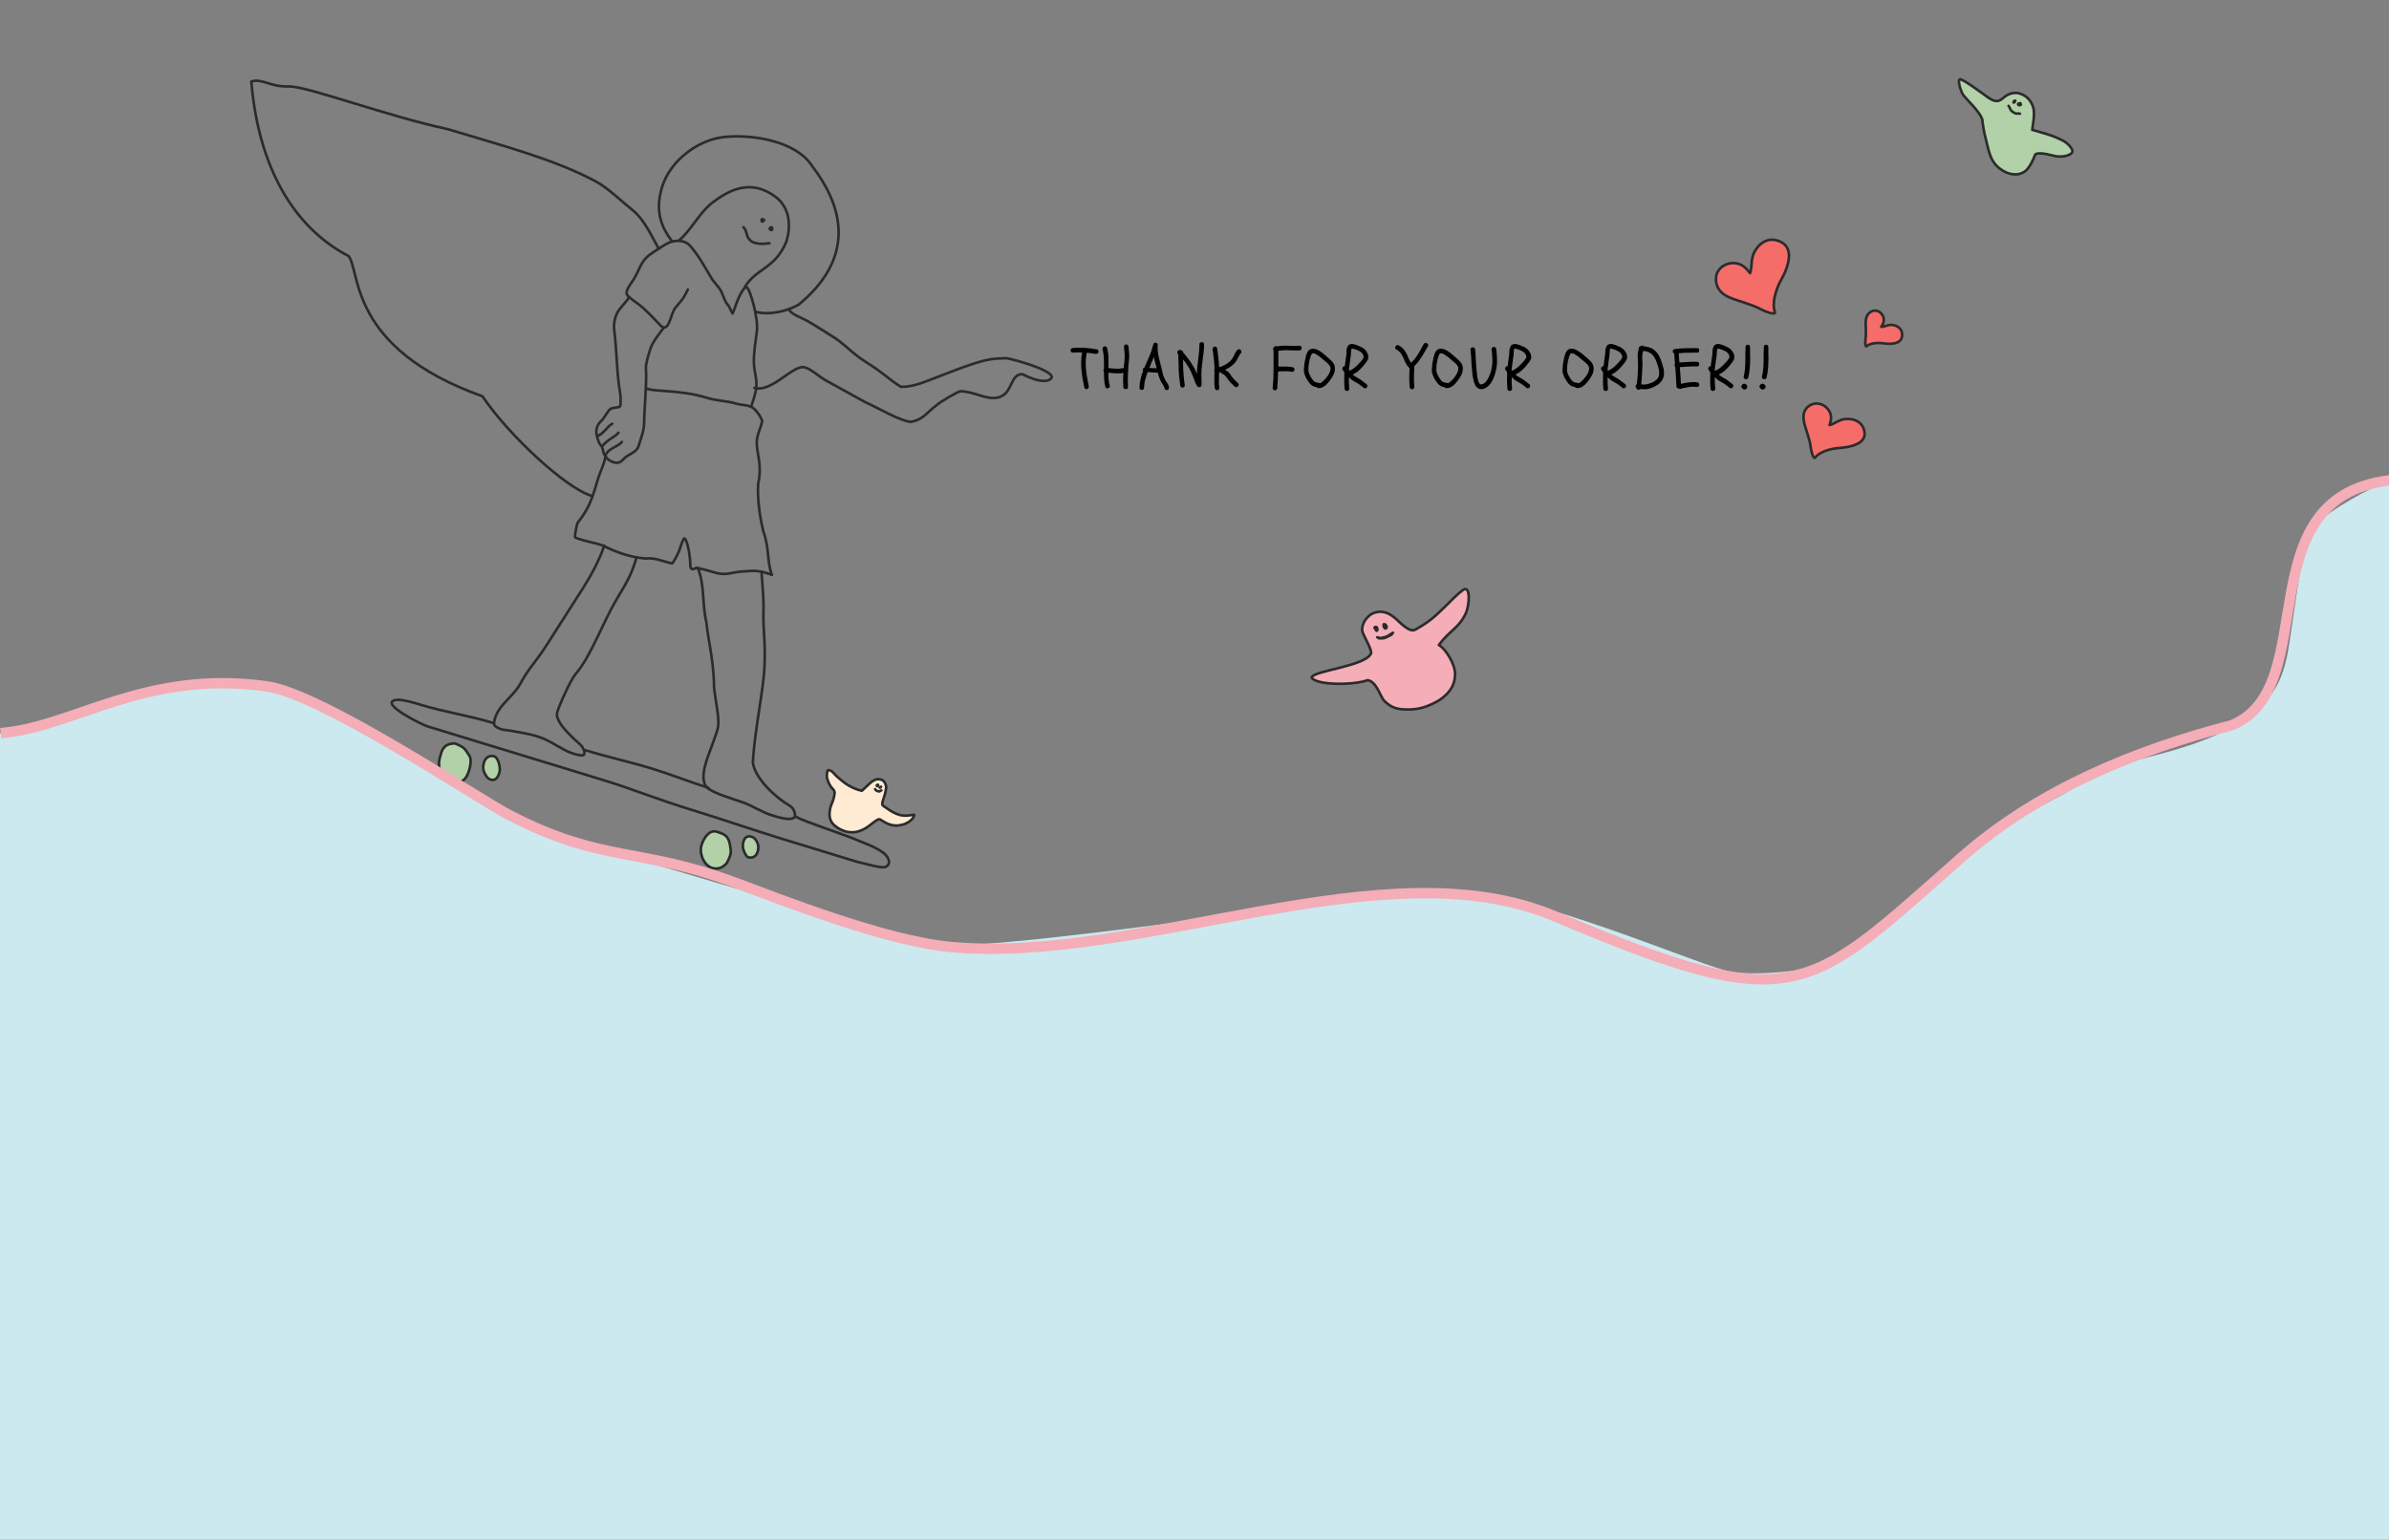 <?xml version="1.0" encoding="utf-8"?>
<!-- Generator: Adobe Illustrator 25.2.0, SVG Export Plug-In . SVG Version: 6.00 Build 0)  -->
<svg version="1.1" id="Capa_1" xmlns="http://www.w3.org/2000/svg" xmlns:xlink="http://www.w3.org/1999/xlink" x="0px" y="0px"
	 viewBox="0 0 1843 1188.1" style="enable-background:new 0 0 1843 1188.1;" xml:space="preserve">
<rect x="0" y="0" width="1843" height="1188.1" fill="#808080" stroke="none"/>
<style type="text/css">
	.st0{fill:none;stroke:#2B2B2B;stroke-width:2;stroke-linecap:round;stroke-linejoin:round;}
	.st1{fill:#B2D1A8;}
	.st2{fill:#CBE9EF;}
	.st3{fill:none;stroke:#F5ADB8;stroke-width:7.999;stroke-linecap:square;}
	.st4{fill:#F5ADB8;stroke:#2B2B2B;stroke-width:2.001;stroke-linecap:round;stroke-linejoin:round;}
	.st5{fill:#F5ADB8;}
	.st6{fill:#B2D1A8;stroke:#2B2B2B;stroke-width:2;stroke-linecap:round;stroke-linejoin:round;}
	.st7{fill:#FFEBD3;stroke:#2B2B2B;stroke-width:2;stroke-linecap:round;stroke-linejoin:round;}
	.st8{fill:#FFEBD3;}
	.st9{fill:#F46D69;}
</style>
<path class="st0" d="M538.3,438.1c5.5,13.7,3.2,27.1,6.5,41.4c2.1,17.7,4.9,26,6,46.6c-0.6,9.2,5,27.1,2.9,36
	c-1.5,6.1-6.8,18.9-8.7,25c-2.4,7.9-3.8,15.8,0.2,20.3s21.8,9.6,28.3,11.9c6.2,2.2,15.3,7.8,21.5,9.7c6,1.8,13.6,4.2,17.4,2.2
	c2.2-2.1,0.1-7.7-3.4-9.6c-10.4-5.9-26.6-20.9-28.2-33.1c1.3-25.2,8.4-56.3,9-75c0.8-20.3-1.3-26.8-0.8-42.8
	c0.4-11.6-2-29.7-1.3-29.5"/>
<path class="st0" d="M491,430.3c-3.9,13.6-7.8,19.5-15.1,31.8c-11.4,19.3-20,44.2-31.6,57.7c-4.3,5-12.6,23.9-14.4,29.7
	c-2.1,6.8,9.5,17.8,17.1,24.4c4.2,3.7,5.1,9.1,2.1,9c-2.6,0-7.7-1.2-13.2-4c-9.2-4.8-12.4-7.9-22.2-10.9c-6.4-2-12-2.6-19-4
	c-4.4-0.9-8.4-0.2-12.9-3.9c-2.2-2.5,1.9-10.4,2.7-11.6c5-7.9,12.7-13,17.2-21.4c5.5-10.4,12.4-17.5,19.3-28.2
	c10.2-16.1,19.3-30.1,28.6-44.8c6-9.4,13.2-22.4,16.5-33.1"/>
<path class="st0" d="M595.5,443.5c-7.1-2.2-10.6-3.6-19.4-2.7c-12.9,0.3-14.6,4.1-25.8,0.7c-1.2-0.4-12.6-3.8-13.7-3.1
	c-2.2,1.5-4,0.9-4-1.8c0-4.5-1.4-17-4.2-21c-1-1.5-3.3,6-4.2,8.7c-0.4,1.4-4.9,10.8-6,10.5c-6.5-1.6-13.4-4.7-20.1-3.8
	c-13.5-1.1-23.7-5.5-34.1-10.4c-1.6-0.8-20.5-4.8-20.5-6.2c0-1.6,1.4-10,2.3-11.2c9.5-11.9,11.5-20.3,15.8-34.6
	c1.1-3.6,6-14,5.4-17.5"/>
<path class="st0" d="M498.7,299.9c4.4,1.3,9.6,1.5,14,1.8c11.5,0.9,21,1.7,33.1,5.4c7.2,2.2,14.9,2.2,21.8,4.3
	c4.9,1.5,11.1,0.7,14.6,4.5c1.4,1.4,4.3,4.7,5.8,8.9c-1.1,6.1-4.3,10.7-4.2,17.2c0.2,8.6,4.3,17.3,1.1,31.2
	c-0.9,13.6,2,28.3,3.8,36.3c5.2,14.4,2.6,22.2,6.7,34"/>
<path class="st0" d="M546.4,607.9c-12.1-3.7-30.3-10.8-42.5-14.5c-19.3-5.9-33.4-8.7-52.4-14.5"/>
<path class="st0" d="M380.5,557.9c-19-5.8-36.6-8.2-55.4-13.9c-4.6-1.4-15.6-4.8-20.1-3.8c-12.5,2.7,20.7,19.1,24.7,20.3
	c10.9,3.3,30.1,9.2,40.9,12.5c13.6,4.2,28.3,8.6,46.8,14.3c11.7,3.6,34.1,10.4,52.6,16.1c15.6,4.8,37.3,13.5,64.7,21.9
	c23.8,7.3,46.1,15.1,69.9,22.4c16.3,5,39,11.9,56.5,17.3c15.9,3.8,21,5.7,23.6,2.9c3.1-3.3-0.9-7.7-2.5-9.3
	c-6.9-5.3-15.7-8-24.1-11.6c-6.6-2.8-37.7-13.1-43.9-16.6"/>
<g>
	<path class="st1" d="M580.4,645.9c-5.1-1.9-7,1.8-7.3,6.3c-0.2,3.1,1.4,6.3,2.8,8.3c1.4,2,6.3,1.9,8-1.8
		C587,652.2,582.9,646.8,580.4,645.9z"/>
	<path class="st0" d="M580.4,645.9c-5.1-1.9-7,1.8-7.3,6.3c-0.2,3.1,1.4,6.3,2.8,8.3c1.4,2,6.3,1.9,8-1.8
		C587,652.2,582.9,646.8,580.4,645.9z"/>
</g>
<g>
	<path class="st1" d="M560.4,666.4c2.1-3.6,3.7-7.1,3.3-10.7c-0.7-5.2-1.1-7-2.6-9.3s-4.3-3.4-8.2-4.6c-5.8-1.8-10,5-11.7,10.3
		c-2.1,6.8,2.3,17.7,10.5,18.1C555.9,670.4,558,668.7,560.4,666.4z"/>
	<path class="st0" d="M560.4,666.4c2.1-3.6,3.7-7.1,3.3-10.7c-0.7-5.2-1.1-7-2.6-9.3s-4.3-3.4-8.2-4.6c-5.8-1.8-10,5-11.7,10.3
		c-2.1,6.8,2.3,17.7,10.5,18.1C555.9,670.4,558,668.7,560.4,666.4z"/>
</g>
<g>
	<path class="st1" d="M376.1,600.2c6.9,5.3,9.6-3.5,9.5-6.7s-1.5-9-4.4-9.9s-6.7,0.5-7.9,5C372,593.4,373.1,596.1,376.1,600.2z"/>
	<path class="st0" d="M376.1,600.2c6.9,5.3,9.6-3.5,9.5-6.7s-1.5-9-4.4-9.9s-6.7,0.5-7.9,5C372,593.4,373.1,596.1,376.1,600.2z"/>
</g>
<g>
	<path class="st1" d="M347.5,603.2c6.8,2.1,11.7-0.1,14.3-8.4c1.2-3.9,2-9.3,0.3-11.6c-2.2-3.2-2.7-5.1-6.3-7.3
		c-4.7-2.2-4.3-2.4-6.8-2.1c-7.7,0.8-8.4,6.7-9.4,9.9C337,592.2,340,599.9,347.5,603.2z"/>
	<path class="st0" d="M347.5,603.2c6.8,2.1,11.7-0.1,14.3-8.4c1.2-3.9,2-9.3,0.3-11.6c-2.2-3.2-2.7-5.1-6.3-7.3
		c-4.7-2.2-4.3-2.4-6.8-2.1c-7.7,0.8-8.4,6.7-9.4,9.9C337,592.2,340,599.9,347.5,603.2z"/>
</g>
<path class="st0" d="M530.6,223.4c-3.4,7.5-4.9,8.4-9.6,14.1c-3.7,4.4-4.9,20.5-11.6,13.5c-5.7-6-11.4-12.3-18.2-17.3
	c-1.7-1.2-6.7-4.6-7.6-6.6c-1.3-2.8,3.3-8.5,4.6-10.5c5.7-8.8,5.5-14.5,13.4-20.3c4.1-3,8.5-5.5,11-7.2c5.9-4,14.9-4.9,19.8,0.6
	c6.4,7.2,11.3,16.2,16.1,24.4c2.3,3.9,5.9,6.9,8,11c1.3,2.7,2.8,8,4.9,10.1c1.9,2,2.2,4.6,3.7,6.7c0.2,0.4,2.7-6.9,3.1-8
	c0.8-2.6,5.3-12.8,7.7-12.3c2.5,0.4,9.2,23.7,8,33.9c-1,8.1-2.6,16.8-2.3,24.9c0.2,6.1,2.4,12,1.9,17.9c-0.4,5.1-2.3,10.1-3.9,15.1"
	/>
<path class="st0" d="M512,252.9c-3.9,5.5-8.5,10.5-10.5,17c-1.4,4.5-3.4,11.1-3.2,13.9c0.5,7.1-0.1,16.7-0.5,23.8
	c-0.3,6.7-0.8,11.4-0.9,19c-0.1,6-2.6,11.9-4.2,17.4c-1.7,5.6-8,6.1-11.7,10.3c-2.9,3.4-5.9,3.8-10.9,0.9c-1.7-0.9-2.9-3-3.9-4.5
	c-1.2-1.8-0.5-5.3-3.8-8.5c-3.1-7.7-3.9-12.7,2.4-18.4c1.1-1,5.2-8.6,6.9-8.6c3.4-1,6.4-0.6,6.8-2c0.5-1.8,0.3-7.6-0.1-9.8
	c-2.8-16.4-2.4-31.7-4.5-48.2c-0.5-3.8-0.6-11.9,5.7-18.5c1.9-2.6,4.9-5.4,5.3-6.9"/>
<path class="st0" d="M472.3,327c-3.8,2-7.4,8.6-11.4,9.3"/>
<path class="st0" d="M477.1,333.9c-2.6,3.4-8.7,5.3-12.1,10.1"/>
<path class="st0" d="M479.8,341c-3.6,4.3-11.1,4.9-12.9,11"/>
<path class="st0" d="M582.8,240.5c9.1,2.8,23.1,0.4,33.3-5.4c39.6-32.6,38.7-69.8,10.8-106.4c-12.8-20.9-50-25.6-70.3-22.7
	c-19.1,2.8-39.7,18.3-45.8,38.2c-4.5,14.7-3.3,27.8,7.5,41.7"/>
<path class="st0" d="M574.7,221.3c8.8-14.4,23.4-13.9,32-35c3.2-10.4,3.5-25.6-8.5-34.5c-19.4-14.4-36.3-4.7-48.4,4.4
	c-10.2,7.7-16.7,21.7-26,29.3"/>
<path class="st0" d="M595.5,177.5C590.9,177.3,597,172.8,595.5,177.5z"/>
<path class="st0" d="M589.3,169.7c-1.9-2-2.3,1-1.4,1.3C588.2,171.1,590.1,169.9,589.3,169.7z"/>
<path class="st2" d="M0,1188V565.8c0,0,61.8-12.4,88.7-22c26.9-9.5,99.8-18.1,113.9-16.8c53.5,4.6,176.6,106.2,222.3,117.4
	c57.8,14.1,252.6,76.8,303.7,84.2c41.2,5.9,310.5-37.4,387-41c60.6-2.9,200.4,60.1,221.4,62.7c21,2.6,76.4-0.9,94.2-16.6
	c17.8-15.6,65.6-64.2,93.4-83.7c27.8-19.6,51-25.7,89.7-50.8c22.4-14.6,72.7-16,114.9-42.4c30.4-19,34.3-42.3,37.4-63.8
	c3.2-21.6,8.4-58.5,11.4-71.5c3-13,10.8-21.5,35.1-35.7c24.3-14.2,33.1-15,33.1-15l-3.2,817.3H0V1188z"/>
<path class="st0" d="M593.6,187.7c-3.2,0.3-6.8,1-11.7-0.4c-2.9-0.9-5.3-3.7-5.7-6.4c-1-3.1-1.2-4.2-2.7-5.6"/>
<path class="st0" d="M608.7,239.1c3,4.1,8.8,5.6,14.4,8.7c4.6,2.5,14.2,8.9,17,10.5c11.8,6.8,15.7,13.5,28.6,21.5
	c13.4,8.4,16.4,12.5,26.3,18.7c7.5,0.1,14-2.1,21.8-5.1c10.9-4.1,24.2-9.6,34.9-13c9.6-3,14.4-3.8,24.7-4c6.5,1,43.2,11.3,33.3,16.6
	c-1.3,0.7-6.3,3.2-21.1-4.3c-9.6,0.1-7.1,14.9-18.2,17.9c-9.3,2.5-17.8-4.4-29.4-4.7c-2.6,0.4-16.4,8.7-18.1,10.5
	c-8.2,6-10.3,11.2-20,13.1c-8.4-0.4-26.4-11.3-34.9-14.9c-12.8-7.1-17.3-9.6-30.1-16.6c-6.4-3.5-11.6-8.9-17-10.5
	c-8.8-2.7-25.6,19.9-38.9,15.8"/>
<path class="st0" d="M508.2,192c-5.6-9.9-11-22.3-19.8-29.5c-8.6-6.9-19.6-17.7-29.3-22.8c-33.3-17.5-70.6-26.9-113.5-40
	c-47-10.1-106.2-32.4-122-33c-15.1,0.7-21.4-6.5-29.7-3.8c5.2,63.4,30.9,111.7,75,134.7c9.4,11.7-0.4,71.2,103.3,108.2
	c19.8,29.5,63.8,70.6,84.1,76.8"/>
<g>
	<path class="st3" d="M4.5,565.3c54.3-5.9,109.1-48.5,201.1-35.7c42.7,5.9,161.3,85.8,187.6,99.5c71.7,37.1,99.5,24.4,173.4,51.8
		c33.8,12.5,116,45.3,167.3,49.9c147.2,13.2,334.8-79.1,465.6-23.7c187.2,79.3,193.9,59.8,314.3-46c59.4-52.2,134.8-82.5,208-101.5
		c70.8-29.4,9.6-174.9,121.2-188.9"/>
</g>
<g>
	<path class="st4" d="M1057.8,503.8c0-3.7-6-13.3-6.8-16.6c-0.6-2.4,0.2-9.4,7.8-13.8c6.7-2.9,12.3-1,18.3,4.3
		c3.2,2.9,10.4,10.8,14.9,8.1c10.6-6.1,14.4-9.4,23.1-18c3.2-3.1,10.2-10.5,14-12.8c5.6-3.2,4.5,12.6,1.5,18.7
		c-5.7,11.5-12.2,12.7-20.6,24c5.6,3.3,12.2,14.7,12.5,21.6c0.3,7.7-2.7,14.6-12.1,21c-9.1,5.2-15.5,7.1-23.8,7.2
		c-8.2,0.1-13.4-1.2-18.8-6.8c-3-3.1-6-15.2-12.9-15.8c-9.9,3.8-39.5,4.2-43.1-2.1C1013.5,517.3,1054.5,514.1,1057.8,503.8z"/>
	<path class="st5" d="M1060.9,484.6c0-0.1,0-0.2-0.1-0.3c0.1,0,0.2-0.1,0.3-0.1c0.4-0.5,1.1-0.5,1.1,0.4l0,0
		c0.1,0.2,0.2,0.5,0.3,0.8c0.1,0.4,0,1.5-0.7,1.3c-0.3-0.1-0.6-1-0.8-1.2C1060.8,485.2,1060.8,484.9,1060.9,484.6z"/>
	<path class="st0" d="M1060.8,483.8c0,0.1,0.2,2.4,0.7,2.2c0.7-0.2,0.8-0.7,0.8-1.4c0-1.5-2-0.5-1.2,0.9c0.1,0.2,0.5,1.1,0.8,1.2
		c0.7,0.2,0.8-1,0.7-1.3c-0.3-1.6-1.2-1.5-2.3-0.9"/>
	<path class="st5" d="M1069.4,484.9c-0.6,0.4-0.9,0.2-1.2-0.3c-0.1,0-0.1-0.1-0.2-0.3c0,0,0,0,0-0.1c-0.1-0.4-0.7-2.1-0.3-2.3
		c0.3-0.2,0.6-0.1,1,0.1l0,0c0.3,0.1,0.4,0.2,0.4,0.4C1069.7,483.2,1070.1,484.4,1069.4,484.9z"/>
	<path class="st0" d="M1067.5,481.7c-0.2,1.3-0.2,1.5,0.4,2.5c0.4,0.7,0.7,1.1,1.4,0.6c1.3-0.7-0.6-3.7-1.7-3
		c-0.3,0.2,0.2,2,0.3,2.3c0.3,1,1.1-0.2,1.1-0.8c0-0.5,0.3-1.3-0.4-1.5c-1.1-0.3-0.9,1-0.6,1.5"/>
	<path class="st5" d="M1067.6,492.5c-0.7,0.2-1.5,0.1-2.3-0.1c0.6-0.2,1.2-0.5,1.9-0.6c2.8-0.3,5.1-2.1,7.3-3.6
		c0.5-0.3-0.3,0.5-0.5,1c-0.3,0.7-2.5,1.5-3.1,1.8C1069.9,491.7,1068.6,492.2,1067.6,492.5z"/>
	<path class="st0" d="M1063.4,492c1.2,0.2,2.9,0.9,4.1,0.5c1-0.3,2.3-0.8,3.3-1.4c0.6-0.3,2.8-1.2,3.1-1.8c0.2-0.5,1-1.3,0.5-1
		c-2.2,1.5-4.5,3.3-7.3,3.6c-0.9,0.1-1.8,0.7-2.8,0.8c-0.7,0-1.2-0.9-1.8-0.9"/>
</g>
<g>
	<path class="st6" d="M1567.8,100v0.2c9.3,2.8,15.4,3.9,24.7,8.9c1.8,1,7,5.6,6.2,8.2c-0.6,1.9-5.6,4.2-12.5,3.3
		c-1.8-0.2-13.2-4-16.2-1.3c-1,3.3-4.5,10.4-7.4,12.6c-5.7,4.4-13.4,3.1-19.7-1.7c-8.2-6.2-8.6-14.6-11-23.2
		c-1.4-4.9-2.3-11.3-2.7-15c-2.4-6.4-10.8-13.9-14.6-18.6c-1.3-1.7-4.7-10.6-2.8-12.2c1.4-1.1,17.4,10.8,19.4,12.2
		c14.6,11.5,11.5-2.4,25-1.7c8.8,1.7,12.5,8.7,12.9,14.5C1569.3,89.9,1568.6,94.7,1567.8,100z"/>
	<path class="st1" d="M1553.3,78.5c0.2-0.4,0.5-0.7,0.9-0.8c0.1-0.1,0.3-0.2,0.4-0.2c0.3,0-0.1,0.6-0.1,0.7
		c-0.1,0.2-0.2,0.3-0.4,0.4c-0.1,0.3-0.4,0.6-0.7,0.6C1553,79.1,1553.2,78.7,1553.3,78.5z"/>
	<path class="st0" d="M1554.5,77.7c-0.5,0-0.9,0.4-1.1,0.8c-0.1,0.3-0.3,0.6,0.1,0.7c0.5,0.1,1-1,0.3-0.9c-0.1,0-0.4,0.3-0.2,0.4
		c0.5,0.1,0.6-0.1,0.9-0.4c0.1-0.1,0.4-0.7,0.1-0.7c-0.2,0-0.5,0.4-0.7,0.5"/>
	<path class="st1" d="M1557.1,80c0.1,0,0.3,0.1,0.5,0.2c0.2-0.2,0.4-0.2,0.6-0.4c0.4-0.2,0.8-0.1,0.7,0.4c-0.1,0.2-0.1,0.3-0.2,0.5
		s-0.3,0.4-0.6,0.4c-0.2,0-0.5,0-0.8-0.2c-0.2-0.1-0.4-0.2-0.4-0.3C1556.8,80.4,1557,80,1557.1,80z"/>
	<path class="st0" d="M1559,80.8c-0.4-0.1-0.8-0.4-1.2-0.6c-0.2-0.1-0.5-0.3-0.7-0.3s-0.3,0.5-0.3,0.6c0.1,0.3,0.9,0.6,1.2,0.5
		c0.5-0.1,0.7-0.5,0.8-0.9c0.1-0.5-0.3-0.6-0.7-0.4c-0.4,0.2-0.7,0.3-0.8,0.8c-0.1,0.4-0.3,0.6,0.2,0.7c0.2,0.1,0.4,0.1,0.6,0.1"/>
	<path class="st0" d="M1549.5,81.7c0.5,0.6,0.8,1.4,1.2,2.1c0.1,0.3,0.3,0.6,0.4,0.9s0.3,0.5,0.5,0.7c0.1,0.2,0.3,0.3,0.4,0.4
		c0.3,0.2,0.5,0.4,0.8,0.6c0.5,0.3,1,0.6,1.6,0.9c0.7,0.4,1.5,0.4,2.2,0.3c0.3,0,0.8,0,1.1,0c0.2,0,0.4,0,0.6,0.1"/>
</g>
<g>
	<path class="st7" d="M670.8,604.7c-1.6,1.5-5,4.7-5.9,5.5c-3.9-0.8-7.6-2.4-11.1-4.6c-3.8-2.4-5-3.9-7.7-6
		c-2.4-1.9-4.1-5.5-7.2-5.3c-0.9,0.1-1.3,4.7-0.8,6.4c0.8,2.8,2.2,6,4.4,8.1c2.3,2.1,1.1,4.8,0.6,7.3c-0.5,2.4-2.1,5.1-2.6,7.5
		c-1,4.7-1,9.5,3,13.1c5.5,4.8,11.4,6.2,16.9,5.3c2.6-0.5,5.8-1.9,7.9-3.2c2.8-1.8,6.5-5.3,9.5-6.6c1.1-0.7,4.6,3.2,9.9,4.4
		c3.9,0.8,5.2,0.5,8.8-0.3c1.6-0.3,4.3-1.8,5.6-2.8c1.9-1.5,2.9-3.2,3.2-4.6c-2.1-0.5-5,1.4-11.2,0c-3.8-1.1-7.1-3.1-9.5-4.9
		c-1.8-1.3-3.7-2-4-3.4c-0.1-0.6,0.8-4.1,1-4.4c0.8-2,1.2-3.6,1.6-5.6c0.3-1.5,0.6-3.3,0.3-4.3c-0.4-1.5-1.1-3.4-2.7-4.2
		c-1.8-0.9-3-1.1-5-0.6C675.1,601.6,672.3,603.1,670.8,604.7z"/>
	<path class="st8" d="M676.5,606c0.2-0.2,0.4-0.3,0.7-0.3c0.1-0.1,0.3-0.1,0.3,0.1c-0.1,0.3-0.1,0.5-0.3,0.7
		c-0.1,0.1-0.2,0.4-0.4,0.2c-0.2-0.1-0.2-0.2-0.3-0.4S676.4,606.1,676.5,606z"/>
	<path class="st0" d="M677.2,605.6c-0.3,0-0.5,0.1-0.7,0.3c-0.2,0.1-0.2,0.1-0.1,0.3c0.1,0.2,0.2,0.3,0.3,0.4
		c0.2,0.1,0.3-0.1,0.4-0.2c0.1-0.2,0.2-0.4,0.3-0.7s-0.3-0.1-0.4,0c-0.1,0.1-0.3,0.1-0.3,0.3c0,0.1,0.1,0.1,0.2,0.2"/>
	<path class="st0" d="M679.7,607.1c-0.2,0-1.5,0.3-1.1,0.6c0.3,0.3,0.5,0.2,0.7-0.1c0.1-0.1,0.1-0.2,0.1-0.3s-0.3,0.1-0.3,0.1
		c-0.2,0.1-0.4,0.3-0.1,0.2"/>
	<path class="st0" d="M675.1,609c0.2,0.3,0.4,0.6,0.7,0.8c0.2,0.1,0.3,0.3,0.5,0.4c0.2,0.1,0.5,0.2,0.8,0.3s0.6,0.2,0.9,0.2
		c0.2,0,0.3,0,0.4,0c0.2-0.1,0.4-0.2,0.6-0.3c0.2-0.1,0.4-0.2,0.5-0.3s0.3-0.2,0.4-0.2"/>
</g>
<g>
	<path class="st9" d="M1452.9,244.6c1.2,3.6-0.7,6-1.6,7.6c2.8-0.1,5.2-1.7,8.1-1.5c1.3,0.1,3.3,0.6,4.4,1.3c2.1,1.3,3.4,3,3.6,5.8
		c0.4,6.8-6.1,7.5-10.3,7.5c-4.2-0.1-4.8-0.8-9.5-0.6c-2.4,0.1-5.8,0.9-7.5,2.4c-1.5,1.3-1.1-4.8-0.9-5.9c0.4-2.1,0.2-5.5,0.2-7.7
		c-0.1-4.1-1.2-11.2,5.2-13.5C1448.1,238.8,1451.7,241.1,1452.9,244.6z"/>
	<path class="st0" d="M1452.9,244.6c1.2,3.6-0.7,6-1.6,7.6c2.8-0.1,5.2-1.7,8.1-1.5c1.3,0.1,3.3,0.6,4.4,1.3c2.1,1.3,3.4,3,3.6,5.8
		c0.4,6.8-6.1,7.5-10.3,7.5c-4.2-0.1-4.8-0.8-9.5-0.6c-2.4,0.1-5.8,0.9-7.5,2.4c-1.5,1.3-1.1-4.8-0.9-5.9c0.4-2.1,0.2-5.5,0.2-7.7
		c-0.1-4.1-1.2-11.2,5.2-13.5C1448.1,238.8,1451.7,241.1,1452.9,244.6z"/>
</g>
<g>
	<path class="st9" d="M1410.8,316.6c3.2,4.8,1.3,8.9,0.6,11.4c4.1-1,7.1-4,11.6-4.6c1.9-0.3,5.2-0.1,7.1,0.5
		c3.6,1.2,6.3,3.2,7.7,7.1c3.3,9.6-6.2,12.7-12.5,13.9c-6.3,1.2-7.5,0.3-14.5,2.2c-3.6,0.9-8.3,3.1-10.3,5.8
		c-1.7,2.4-3.6-6.4-3.7-8.2c-0.2-3.1-1.9-8-2.8-11.1c-1.7-5.9-6.2-15.7,2.4-20.9C1401.4,309.8,1407.6,311.8,1410.8,316.6z"/>
	<path class="st0" d="M1410.8,316.6c3.2,4.8,1.3,8.9,0.6,11.4c4.1-1,7.1-4,11.6-4.6c1.9-0.3,5.2-0.1,7.1,0.5
		c3.6,1.2,6.3,3.2,7.7,7.1c3.3,9.6-6.2,12.7-12.5,13.9c-6.3,1.2-7.5,0.3-14.5,2.2c-3.6,0.9-8.3,3.1-10.3,5.8
		c-1.7,2.4-3.6-6.4-3.7-8.2c-0.2-3.1-1.9-8-2.8-11.1c-1.7-5.9-6.2-15.7,2.4-20.9C1401.4,309.8,1407.6,311.8,1410.8,316.6z"/>
</g>
<g>
	<path class="st9" d="M1337.5,203c7.2,0.2,10.4,5.2,12.6,7.8c1.7-5,0.6-10.4,2.9-15.5c1-2.2,3.4-5.5,5.3-7c3.7-2.9,7.7-4.2,12.8-2.7
		c12.4,3.7,9.3,15.8,6.4,23.3c-3,7.4-4.8,8-7.5,16.7c-1.4,4.4-2.4,10.9-0.8,15c1.4,3.5-9.3-1-11.2-2.2c-3.5-2-9.8-4-13.6-5.3
		c-7.5-2.6-20.8-5.1-20.6-18C1323.9,207.8,1330.3,202.9,1337.5,203z"/>
	<path class="st0" d="M1337.5,203c7.2,0.2,10.4,5.2,12.6,7.8c1.7-5,0.6-10.4,2.9-15.5c1-2.2,3.4-5.5,5.3-7c3.7-2.9,7.7-4.2,12.8-2.7
		c12.4,3.7,9.3,15.8,6.4,23.3c-3,7.4-4.8,8-7.5,16.7c-1.4,4.4-2.4,10.9-0.8,15c1.4,3.5-9.3-1-11.2-2.2c-3.5-2-9.8-4-13.6-5.3
		c-7.5-2.6-20.8-5.1-20.6-18C1323.9,207.8,1330.3,202.9,1337.5,203z"/>
</g>
<path d="M827.7,272.1c-0.5,0.1-0.9-0.1-1.3-0.5c-0.4-0.4-0.5-0.8-0.5-1.3s0.2-0.9,0.5-1.2c0.4-0.3,0.8-0.5,1.3-0.6
	c1.5-0.1,3-0.2,4.4-0.2c1.5,0,2.9,0,4.4,0.1c0.4-0.1,0.9-0.1,1.3,0.1c2.8,0.2,5.6,0.6,8.4,1.1c0.5,0.1,0.8,0.4,1.1,0.9
	c0.2,0.5,0.3,0.9,0.1,1.3c-0.1,0.5-0.4,0.9-0.9,1.1c-0.4,0.2-0.8,0.2-1.3,0.2c-1.1-0.2-2.3-0.4-3.4-0.5c-1.1-0.1-2.2-0.3-3.4-0.4
	c-0.4,2.1-0.7,4.2-0.8,6.3c-0.1,2.1,0,4.2,0.2,6.4c0.2,2.2,0.5,4.4,0.9,6.6s0.8,4.3,1.2,6.5c0.1,0.5,0,1-0.2,1.4s-0.5,0.7-1,0.8
	c-0.4,0.1-0.9,0.1-1.4-0.1c-0.4-0.2-0.7-0.6-0.8-1.1c-0.5-2.4-0.9-4.8-1.4-7.2c-0.4-2.4-0.7-4.8-0.9-7.2c-0.2-2.1-0.2-4.2-0.1-6.3
	c0.1-2.1,0.3-4.2,0.7-6.2C832.6,271.8,830.1,271.9,827.7,272.1z M851.7,284.5c0-2.5,0-5.1-0.1-7.5c-0.1-2.5-0.4-5-1-7.5
	c-0.1-0.6-0.1-1,0.2-1.4s0.7-0.6,1.1-0.8c0.4-0.1,0.9-0.1,1.3,0.1c0.4,0.2,0.7,0.6,0.9,1.1c0.6,2.5,1,5.1,1,7.7
	c0.1,2.6,0.1,5.2,0,7.8c0.9,0.1,1.9,0.2,2.8,0.3c0.9,0.1,1.9,0.2,2.8,0.2c0.9,0,1.8,0,2.7,0c0.9-0.1,1.8-0.2,2.7-0.4
	c0.2-0.1,0.5-0.1,0.8,0c0.1-1.3,0.2-2.7,0.4-3.9c0.2-1.3,0.2-2.6,0.3-4s0-2.9-0.1-4.3s-0.3-2.8-0.4-4.3c-0.1-0.5,0.1-0.9,0.5-1.3
	s0.8-0.5,1.3-0.5s0.9,0.2,1.2,0.5c0.3,0.4,0.5,0.8,0.5,1.3c0.1,1.4,0.3,2.9,0.4,4.3c0.2,1.4,0.2,2.8,0.1,4.3
	c-0.1,1.4-0.2,2.8-0.4,4.2c-0.2,1.3-0.3,2.7-0.3,4.2c-0.1,2.3-0.3,4.7-0.3,7c-0.1,2.3,0,4.7,0.1,7c0,0.6-0.1,1-0.5,1.3
	s-0.8,0.4-1.2,0.4s-0.9-0.1-1.3-0.4c-0.4-0.3-0.6-0.7-0.6-1.3c-0.1-1.8-0.2-3.6-0.2-5.4s0.1-3.6,0.2-5.5c-1,0.2-1.9,0.4-2.9,0.4
	s-1.9,0-2.9,0c-1-0.1-1.9-0.1-2.9-0.2s-1.9-0.2-2.9-0.3c0,1.7,0.1,3.3,0.2,5c0.1,1.6,0.4,3.3,0.9,4.9c0.1,0.6,0.1,1-0.2,1.4
	s-0.6,0.6-1.1,0.7c-0.4,0.1-0.9,0.1-1.3-0.1c-0.4-0.2-0.7-0.6-0.8-1.1c-0.5-1.9-0.8-3.8-0.9-5.7c-0.1-1.9-0.2-3.9-0.2-5.9
	c-0.2-0.3-0.4-0.7-0.4-1.2C851.4,285.2,851.5,284.8,851.7,284.5z M882.6,299.2c0,0.6-0.2,1-0.6,1.3c-0.4,0.3-0.8,0.4-1.2,0.4
	s-0.9-0.1-1.2-0.4c-0.4-0.3-0.5-0.7-0.5-1.3c0-2.3,0.3-4.6,0.8-6.7c0.5-2.2,1.2-4.3,2-6.4c-0.2-0.4-0.3-0.8-0.2-1.3
	c0.2-0.6,0.6-1,1.2-1.2c0.6-1.4,1.2-2.9,1.8-4.3c0.7-1.4,1.3-2.9,1.9-4.3c0.6-1.4,1.2-2.9,1.7-4.4s0.9-3,1.3-4.5
	c0.1-0.4,0.3-0.8,0.5-1.2c0.3-0.3,0.7-0.5,1.2-0.5s0.9,0.2,1.3,0.5c0.4,0.3,0.6,0.7,0.5,1.3c-0.1,1.7-0.1,3.3,0.1,4.8
	c0.1,1.4,0.4,2.9,0.7,4.3s0.6,2.8,1,4.3c0.4,1.4,0.7,2.8,1.1,4.2c0.3,1.3,0.6,2.7,0.9,4c0.3,1.3,0.7,2.6,1.3,3.9
	c0.3,0.6,0.6,1.2,0.9,1.8c0.3,0.6,0.7,1.2,1.1,1.7c0.4,0.5,0.7,1.1,1,1.7s0.5,1.2,0.6,1.9c0.1,0.5,0,0.9-0.2,1.3s-0.5,0.7-1,0.9
	c-0.4,0.1-0.9,0.1-1.3-0.2c-0.5-0.2-0.8-0.6-0.9-1.1c-0.1-0.7-0.4-1.3-0.7-1.8s-0.7-1.1-1-1.7c-0.4-0.7-0.8-1.3-1.2-2
	c-0.3-0.7-0.6-1.4-0.9-2.1c-0.3-0.7-0.6-1.5-0.8-2.2c-0.2-0.8-0.4-1.6-0.6-2.3c-1.3-0.1-2.7-0.1-4-0.2s-2.6-0.2-3.9-0.3
	c-0.7,1.9-1.3,3.9-1.8,5.8C882.9,295.1,882.7,297.1,882.6,299.2z M886.9,283.3c-0.1,0.1-0.1,0.2-0.1,0.3c0,0.1,0,0.2-0.1,0.3
	c1,0.1,1.9,0.1,2.8,0.2c0.9,0,1.9,0,2.8,0.1c-0.3-1.4-0.7-2.9-1.1-4.3c-0.4-1.4-0.7-2.9-1-4.4c-0.5,1.3-1.1,2.6-1.7,3.9
	C888,280.7,887.4,282,886.9,283.3z M909,273.5c-0.1-0.1-0.1-0.1-0.2-0.2c0-0.1-0.1-0.1-0.1-0.2c-0.4-0.4-0.5-0.7-0.5-1.1
	s0.1-0.8,0.4-1.1c0.2-0.3,0.5-0.6,0.9-0.7c0.4-0.2,0.8-0.2,1.2,0c0.5-0.1,0.9,0.1,1.3,0.4c0.4,0.3,0.7,0.7,0.7,1.3
	c1.5,1.8,3,3.6,4.3,5.4s2.6,3.6,3.7,5.6c0.5,0.9,1,1.8,1.4,2.8c0.4,0.9,0.9,1.9,1.3,2.8c0-1.2,0-2.4,0.1-3.6s0.3-2.4,0.4-3.7
	c0.3-2.6,0.6-5.1,0.9-7.7c0.3-2.6,0.5-5.2,0.5-7.8c0-0.6,0.2-1,0.5-1.3c0.4-0.3,0.8-0.4,1.3-0.4c0.4,0,0.9,0.1,1.2,0.4
	c0.4,0.3,0.6,0.7,0.6,1.3c0,2.7-0.2,5.4-0.6,8c-0.3,2.6-0.7,5.2-1,7.9c-0.1,1.3-0.3,2.7-0.4,4c-0.1,1.3-0.1,2.6-0.1,3.9
	s0.1,2.6,0.1,3.8c0.1,1.3,0.1,2.5,0,3.8c0,0.4-0.2,0.8-0.4,1.1c-0.2,0.3-0.5,0.4-0.9,0.5s-0.7,0.1-1.1,0c-0.4-0.1-0.7-0.4-0.9-0.7
	c-0.7-1-1.3-2.1-1.7-3.3c-0.5-1.2-0.9-2.3-1.3-3.5c-0.4-1.1-0.9-2.2-1.3-3.2c-0.4-1-1-2.1-1.5-3.1c-0.7-1.3-1.6-2.6-2.4-3.9
	c-0.8-1.2-1.7-2.4-2.7-3.6c0,1.2,0,2.4,0,3.6s0,2.4,0.1,3.6c0.1,2.2,0.2,4.3,0.4,6.4s0.5,4.2,0.8,6.3c0.1,0.5-0.1,0.9-0.5,1.3
	c-0.4,0.3-0.8,0.5-1.2,0.5c-0.5,0-1-0.2-1.3-0.5c-0.3-0.4-0.5-0.8-0.5-1.3c-0.3-2.1-0.6-4.2-0.8-6.3c-0.2-2.1-0.4-4.3-0.4-6.4
	c-0.1-1.9-0.1-3.8-0.1-5.6C909,277.3,909,275.4,909,273.5z M937,284.5c-0.1-2.5-0.3-5-0.6-7.4c-0.3-2.5-0.6-5-0.9-7.4
	c-0.1-0.5,0-1,0.2-1.3c0.2-0.4,0.6-0.7,1.1-0.9c0.4-0.1,0.9-0.1,1.3,0.2c0.5,0.2,0.8,0.6,0.9,1.1c0.3,2.4,0.6,4.8,0.9,7.2
	s0.5,4.8,0.6,7.3c0.3-0.1,0.5-0.1,0.7-0.1c1.3-0.4,2.5-1,3.7-1.6s2.3-1.4,3.3-2.2c0.7-0.6,1.4-1.3,1.9-2c0.6-0.7,1.1-1.5,1.5-2.4
	s0.9-1.7,1.3-2.6c0.5-0.9,1-1.7,1.7-2.4c0.4-0.4,0.8-0.6,1.3-0.5c0.5,0,0.9,0.2,1.2,0.5s0.5,0.7,0.6,1.2s-0.1,0.9-0.4,1.3
	c-0.7,0.8-1.2,1.6-1.7,2.6c-0.4,0.9-0.9,1.8-1.4,2.7c-1,1.7-2.3,3.2-3.9,4.4c-0.8,0.6-1.6,1.2-2.5,1.7s-1.8,1-2.7,1.4
	c0.6,0.4,1.2,0.8,1.8,1.2c0.6,0.4,1.1,0.9,1.6,1.5c0.5,0.7,1,1.4,1.5,2.2c0.5,0.7,1,1.4,1.6,2.1c0.6,0.6,1.2,1.2,1.7,1.7
	c0.6,0.5,1.2,1.1,1.8,1.7c0.4,0.4,0.6,0.8,0.5,1.3c-0.1,0.4-0.3,0.8-0.6,1.2c-0.3,0.3-0.7,0.5-1.2,0.6s-0.9-0.1-1.3-0.5
	c-0.6-0.6-1.2-1.1-1.8-1.7s-1.2-1.2-1.7-1.7c-0.6-0.7-1.1-1.3-1.6-2s-1-1.4-1.5-2.1c-0.7-0.9-1.4-1.6-2.4-2.1
	c-0.9-0.5-1.9-1.1-2.8-1.7c-0.2,0.8-0.3,1.6-0.3,2.3c0,0.7,0,1.4,0,2.2c0,1.3-0.1,2.5-0.1,3.7s0.1,2.5,0.3,3.7
	c0.1,0.5,0,0.9-0.2,1.3s-0.5,0.7-1,0.9c-0.4,0.1-0.9,0.1-1.3-0.2c-0.5-0.2-0.8-0.6-0.9-1.1c-0.4-2.2-0.5-4.3-0.4-6.5
	s0.1-4.4,0.1-6.6c-0.3-0.6-0.3-1.2,0-1.7v-0.5L937,284.5L937,284.5z M983.6,301.2c-0.4,0-0.9-0.2-1.3-0.5c-0.4-0.4-0.6-0.8-0.5-1.3
	c0.5-4.8,0.7-9.6,0.7-14.4s0-9.6,0-14.4c-0.2-0.4-0.4-0.8-0.4-1.2c0-0.5,0.2-0.9,0.5-1.2c0.2-0.5,0.5-0.9,1.1-1
	c0.5-0.2,1-0.1,1.5,0.1c1.4-0.3,2.8-0.5,4.3-0.5c1.4-0.1,2.9-0.1,4.3,0c1.4,0,2.9,0.1,4.3,0.1c1.5,0,2.9,0,4.4-0.1
	c0.6,0,1,0.1,1.3,0.5c0.3,0.3,0.4,0.7,0.4,1.2c0,0.4-0.2,0.9-0.4,1.3c-0.3,0.4-0.7,0.6-1.3,0.6c-1.3,0.1-2.7,0.1-4.1,0
	c-1.4-0.1-2.8-0.1-4.1-0.1c-1.4-0.1-2.7-0.1-4.1,0c-1.3,0-2.7,0.2-4,0.4c0,2.1,0,4.1,0,6.1s0,4.1,0,6.1c0.9,0,1.9,0,2.8,0
	c1,0,1.9,0,2.8,0c1,0,1.9,0,2.8,0.1c1,0.1,1.9,0.2,2.8,0.4c0.6,0.2,0.9,0.4,1.1,0.9c0.2,0.4,0.2,0.9,0.1,1.3
	c-0.1,0.4-0.4,0.8-0.8,1.1c-0.4,0.3-0.8,0.4-1.4,0.2c-1.7-0.4-3.4-0.5-5.2-0.4c-1.7,0.1-3.5,0.1-5.2,0.1c-0.1,2.1-0.1,4.2-0.2,6.4
	c-0.1,2.1-0.2,4.2-0.4,6.4c-0.1,0.5-0.3,0.9-0.6,1.3C984.5,301,984.1,301.2,983.6,301.2z M1012.3,297.6c-0.7-0.5-1.3-1.1-1.9-1.7
	c-0.5-0.7-1-1.3-1.5-2.1c-0.4-0.6-0.8-1.3-1.2-2s-0.7-1.5-1-2.2s-0.5-1.5-0.7-2.3c-0.1-0.8-0.2-1.6-0.1-2.3c0.1-1.5,0.2-3,0.4-4.5
	s0.6-3,0.9-4.4c0.1-0.5,0.3-1.1,0.4-1.8c0.2-0.7,0.4-1.3,0.7-1.9s0.6-1.2,1-1.7s0.9-0.9,1.5-1.2c0.9-0.4,1.8-0.5,2.7-0.4
	s1.8,0.3,2.6,0.7c0.9,0.4,1.7,0.9,2.5,1.4s1.5,1.1,2.2,1.6c0.6,0.5,1.2,1,1.8,1.6c0.6,0.5,1.3,1.1,1.9,1.6c0.8,0.7,1.6,1.4,2.3,2.1
	c0.8,0.7,1.5,1.5,2,2.4c0.6,1,0.9,2,1,3.1c0.1,1,0,2-0.2,3.1c-0.2,1-0.6,2-1.1,2.9c-0.5,1-1.1,1.9-1.7,2.8c-0.5,0.8-1.2,1.6-1.9,2.5
	c-0.7,0.9-1.5,1.7-2.3,2.4c-0.8,0.7-1.7,1.3-2.7,1.7c-1,0.4-2,0.6-3.1,0.4c-0.6-0.1-1.1-0.3-1.4-0.7c-0.6-0.1-1.1-0.2-1.7-0.4
	C1013.3,298.2,1012.8,297.9,1012.3,297.6z M1009.4,284.7c-0.1,0.7,0,1.4,0.1,2.1c0.1,0.6,0.4,1.3,0.7,2.1c0.4,0.9,0.9,1.7,1.4,2.6
	s1.1,1.7,1.8,2.4c0.6,0.7,1.3,1.1,2.1,1.2c0.5,0.1,1,0.2,1.5,0.3c0.5,0.1,1,0.2,1.4,0.3c0.2-0.1,0.4-0.1,0.5-0.2
	c0.2-0.1,0.4-0.2,0.5-0.4c0.5-0.3,1-0.7,1.4-1.1s0.8-0.8,1.2-1.2c0.7-0.8,1.5-1.7,2.2-2.7c0.7-1,1.3-2,1.7-3.1c0.4-1,0.6-2,0.5-3
	c-0.1-0.9-0.5-1.8-1.3-2.7c-0.7-0.8-1.5-1.5-2.4-2.2c-0.8-0.7-1.7-1.4-2.5-2.1c-0.7-0.6-1.4-1.2-2-1.7c-0.7-0.5-1.4-1-2.2-1.5
	c-0.7-0.5-1.4-0.8-2.1-1.1c-0.1,0-0.2,0-0.3,0s-0.1-0.1-0.2-0.1h-0.7c-0.2,0.1-0.4,0.1-0.4,0.2c-0.2,0.2-0.3,0.4-0.4,0.4
	c-0.2,0.4-0.3,0.6-0.4,0.8c-0.1,0.1-0.2,0.4-0.3,0.7c-0.3,0.9-0.6,1.8-0.8,2.6c-0.2,0.9-0.4,1.7-0.5,2.6s-0.3,1.7-0.4,2.4
	C1009.5,283,1009.5,283.8,1009.4,284.7z M1054.7,298.7c-0.2,0.4-0.6,0.7-1.1,0.9c-0.5,0.1-0.9,0.1-1.4-0.2c-0.8-0.6-1.6-1.2-2.3-1.8
	c-0.7-0.7-1.6-1.2-2.4-1.7s-1.6-0.9-2.3-1.3c-0.8-0.4-1.5-0.9-2.2-1.4c-0.9-0.7-1.7-1.4-2.4-2.2c0,1.5,0,3,0,4.5
	c0.1,1.5,0.2,2.9,0.3,4.4c0.1,0.5-0.1,0.9-0.5,1.3s-0.8,0.5-1.3,0.5s-1-0.2-1.3-0.5s-0.5-0.7-0.5-1.3c-0.2-2.2-0.3-4.3-0.3-6.3
	c0-2.1,0-4.2,0.1-6.3c-0.2-0.3-0.5-0.7-0.7-1c-0.2-0.4-0.5-0.7-0.7-1.1s-0.3-0.7-0.2-1c0.1-0.3,0.2-0.6,0.4-0.9
	c0.2-0.2,0.4-0.4,0.7-0.6c0.3-0.1,0.6-0.2,0.9-0.2c0.1-0.7,0.1-1.4,0.2-2.1s0.2-1.4,0.3-2.1c0.1-0.5,0.2-0.9,0.2-1.4
	c0.1-0.5,0.2-1,0.2-1.4c0.1-0.2,0.1-0.5,0.1-0.7s0.1-0.4,0.1-0.7c0-0.1,0-0.3,0.1-0.4c0-0.4,0-0.8,0-1.1c0-0.4,0-0.8,0-1.2
	c0-0.5,0.1-1,0.1-1.5c0.1-0.6,0.2-1.1,0.4-1.6c0.2-0.5,0.4-1,0.7-1.5c0.3-0.4,0.7-0.8,1.2-1s1-0.3,1.4-0.4c0.5,0,1,0,1.5,0.1
	s1,0.2,1.5,0.4c0.5,0.1,0.9,0.3,1.4,0.5c1,0.4,2.1,0.8,3.1,1.3s2,1.1,2.8,1.9s1.5,1.7,2,2.8c0.6,1,0.8,2.1,0.8,3.3
	c-0.1,0.7-0.2,1.3-0.4,1.8c-0.2,0.5-0.5,1-0.9,1.6c-1,1.3-2,2.6-3.1,3.9c-1.1,1.2-2.3,2.3-3.5,3.4c-0.6,0.5-1.3,1-2,1.4
	c-0.7,0.5-1.4,0.9-2.2,1.2c0.3,0.2,0.5,0.5,0.8,0.7s0.6,0.4,0.9,0.6c0.8,0.5,1.6,1,2.3,1.4c0.8,0.4,1.6,0.9,2.3,1.4
	c0.7,0.5,1.4,1,2.1,1.6s1.4,1.1,2.1,1.6c0.4,0.3,0.7,0.6,0.8,1.1C1055,297.8,1054.9,298.2,1054.7,298.7z M1042.6,285.3
	c0.7-0.4,1.4-0.8,1.9-1.2c0.6-0.4,1.2-0.9,1.7-1.4c0.6-0.5,1.2-1.1,1.7-1.7c0.6-0.6,1.1-1.2,1.7-1.8c0.2-0.3,0.4-0.5,0.6-0.7
	s0.3-0.4,0.5-0.6s0.3-0.4,0.4-0.6c0.2-0.2,0.4-0.5,0.5-0.8c0.1-0.1,0.1-0.2,0.2-0.3c0.1-0.1,0.1-0.2,0.2-0.3c0-0.8-0.2-1.6-0.5-2.3
	c-0.5-0.9-1.1-1.6-1.9-2.1c-0.7-0.5-1.6-1-2.5-1.3c-0.5-0.2-1.1-0.4-1.6-0.6s-1.1-0.3-1.7-0.5c-0.1-0.1-0.4-0.1-0.7-0.2
	c-0.2,0.1-0.3,0.1-0.4,0.3c-0.1,0.4-0.2,0.7-0.2,0.8c0,0.1-0.1,0.3-0.1,0.5c0,0.3-0.1,0.5-0.1,0.7c0,0.1,0,0.3,0,0.5
	c-0.1,2.1-0.3,4.1-0.7,6.1c-0.3,2-0.6,4-0.8,6.1c-0.1,0.3-0.1,0.7-0.1,1s0,0.7,0,1c0.3,0,0.4,0,0.4,0c0.3-0.1,0.6-0.1,0.8-0.2
	C1042.1,285.6,1042.3,285.5,1042.6,285.3z M1077.2,269.7c-0.5-0.3-0.8-0.6-0.9-1.1s0-0.9,0.3-1.3c0.2-0.4,0.5-0.7,1-0.9
	c0.4-0.2,0.9-0.1,1.4,0.1c1.6,0.8,2.9,1.9,4,3.2c1,1.3,1.9,2.7,2.6,4.3c0.4,1,0.9,2.1,1.3,3.1c0.5,1,1,2,1.7,2.8c1.1-1,2.1-2,3-3.2
	s1.7-2.4,2.5-3.6c0.8-1.3,1.5-2.6,2.2-3.9s1.4-2.6,2.1-3.8c0.3-0.5,0.7-0.7,1.1-0.8c0.5-0.1,0.9,0,1.3,0.3c0.4,0.2,0.7,0.5,0.9,1
	c0.2,0.4,0.1,0.9-0.2,1.4c-0.8,1.3-1.6,2.7-2.3,4c-0.7,1.3-1.5,2.7-2.4,4c-0.8,1.3-1.7,2.6-2.6,3.8c-0.9,1.2-2,2.3-3.1,3.4
	c-0.1,2.7-0.2,5.4-0.3,8.1c0,2.7,0.1,5.4,0.3,8.1c0,0.5-0.2,0.9-0.5,1.2c-0.4,0.4-0.8,0.5-1.3,0.5s-0.9-0.2-1.3-0.5
	c-0.3-0.3-0.5-0.7-0.5-1.2c-0.2-2.5-0.3-4.9-0.3-7.3s0.1-4.9,0.2-7.3c-0.3-0.2-0.5-0.4-0.7-0.7c-1-1.1-1.8-2.3-2.4-3.5
	s-1.2-2.5-1.7-3.9c-0.6-1.3-1.3-2.6-2.1-3.6C1079.6,271.4,1078.6,270.4,1077.2,269.7z M1111,297.6c-0.7-0.5-1.3-1.1-1.9-1.7
	c-0.5-0.7-1-1.3-1.5-2.1c-0.4-0.6-0.8-1.3-1.2-2c-0.4-0.7-0.7-1.5-1-2.2s-0.5-1.5-0.7-2.3s-0.2-1.6-0.1-2.3c0.1-1.5,0.2-3,0.4-4.5
	c0.2-1.5,0.6-3,0.9-4.4c0.1-0.5,0.3-1.1,0.4-1.8c0.2-0.7,0.4-1.3,0.7-1.9c0.3-0.6,0.6-1.2,1-1.7s0.9-0.9,1.5-1.2
	c0.9-0.4,1.8-0.5,2.7-0.4c0.9,0.1,1.8,0.3,2.6,0.7c0.9,0.4,1.7,0.9,2.5,1.4s1.5,1.1,2.2,1.6c0.6,0.5,1.3,1,1.8,1.6
	c0.6,0.5,1.3,1.1,1.9,1.6c0.8,0.7,1.5,1.4,2.3,2.1s1.5,1.5,2,2.4c0.6,1,0.9,2,1,3.1c0.1,1,0,2-0.2,3.1c-0.2,1-0.6,2-1.1,2.9
	c-0.5,1-1.1,1.9-1.7,2.8c-0.5,0.8-1.2,1.6-1.9,2.5c-0.7,0.9-1.5,1.7-2.3,2.4c-0.8,0.7-1.7,1.3-2.7,1.7c-1,0.4-2,0.6-3.1,0.4
	c-0.6-0.1-1.1-0.3-1.4-0.7c-0.6-0.1-1.1-0.2-1.7-0.4C1112,298.2,1111.5,297.9,1111,297.6z M1108.1,284.7c-0.1,0.7,0,1.4,0.1,2.1
	c0.2,0.6,0.4,1.3,0.7,2.1c0.4,0.9,0.9,1.7,1.4,2.6s1.1,1.7,1.8,2.4c0.6,0.7,1.3,1.1,2.1,1.2c0.5,0.1,1,0.2,1.5,0.3
	c0.5,0.1,1,0.2,1.4,0.3c0.2-0.1,0.4-0.1,0.5-0.2c0.2-0.1,0.4-0.2,0.5-0.4c0.5-0.3,1-0.7,1.4-1.1s0.8-0.8,1.2-1.2
	c0.7-0.8,1.5-1.7,2.1-2.7c0.7-1,1.3-2,1.7-3.1c0.4-1,0.6-2,0.5-3c-0.1-0.9-0.5-1.8-1.3-2.7c-0.7-0.8-1.5-1.5-2.4-2.2
	c-0.8-0.7-1.7-1.4-2.5-2.1c-0.7-0.6-1.4-1.2-2-1.7c-0.7-0.5-1.4-1-2.2-1.5c-0.7-0.5-1.4-0.8-2.1-1.1c-0.1,0-0.2,0-0.3,0
	c-0.1,0-0.1-0.1-0.2-0.1h-0.7c-0.2,0.1-0.4,0.1-0.4,0.2c-0.2,0.2-0.3,0.4-0.4,0.4c-0.2,0.4-0.3,0.6-0.4,0.8
	c-0.1,0.1-0.2,0.4-0.3,0.7c-0.3,0.9-0.5,1.8-0.8,2.6c-0.2,0.9-0.4,1.7-0.5,2.6c-0.2,0.9-0.3,1.7-0.4,2.4
	C1108.3,283,1108.2,283.8,1108.1,284.7z M1135.8,287.6c-0.3-3-0.6-6-0.7-8.9c-0.1-3-0.3-5.9-0.7-8.9c-0.1-0.5,0.1-0.9,0.5-1.3
	s0.9-0.5,1.3-0.5c0.5,0,1,0.2,1.3,0.5s0.5,0.7,0.5,1.3c0.2,1.8,0.4,3.6,0.4,5.3c0.1,1.7,0.2,3.5,0.3,5.3c0.1,2.6,0.3,5.2,0.7,7.9
	c0,0.3,0.1,0.7,0.1,1.1c0.1,0.4,0.1,0.7,0.1,0.9c0.1,0.4,0.1,0.8,0.2,1.2c0.1,0.4,0.2,0.8,0.3,1.2c0.2,0.7,0.4,1.4,0.6,2.1
	c0.2,0.6,0.6,1.1,1,1.5l0.4,0.2c0.2,0.1,0.4,0.1,0.6,0.1s0.5-0.1,0.9-0.2s0.8-0.3,1.1-0.5c0.8-0.5,1.5-1.2,2.1-2s1.1-1.6,1.5-2.5
	c0.5-1,0.9-1.9,1.3-3c0.4-1,0.7-2,0.9-3.1c0.6-2.6,0.9-5.3,0.8-7.9c-0.1-2.7-0.3-5.3-0.6-7.9c-0.1-0.5,0.1-0.9,0.5-1.3
	s0.8-0.5,1.3-0.5s1,0.2,1.3,0.5c0.3,0.4,0.5,0.8,0.5,1.3c0.4,2.9,0.6,5.8,0.6,8.8c0,2.9-0.3,5.8-1.1,8.6c-0.3,1-0.6,2.1-0.9,3.1
	c-0.4,1.1-0.8,2.1-1.3,3.1s-1,1.9-1.7,2.9c-0.7,0.9-1.4,1.7-2.2,2.3c-0.8,0.7-1.8,1.2-2.8,1.6s-2.1,0.5-3.1,0.3
	c-0.8-0.1-1.5-0.5-2.2-1c-0.6-0.6-1.1-1.2-1.5-1.9c-0.8-1.5-1.3-3.1-1.5-4.7C1136.1,290.8,1135.9,289.2,1135.8,287.6z M1180.2,298.7
	c-0.2,0.4-0.6,0.7-1.1,0.9c-0.5,0.1-0.9,0.1-1.3-0.2c-0.8-0.6-1.6-1.2-2.3-1.8c-0.8-0.7-1.6-1.2-2.4-1.7s-1.6-0.9-2.3-1.3
	c-0.8-0.4-1.5-0.9-2.2-1.4c-0.9-0.7-1.7-1.4-2.4-2.2c0,1.5,0,3,0,4.5c0.1,1.5,0.2,2.9,0.3,4.4c0.1,0.5-0.1,0.9-0.5,1.3
	s-0.8,0.5-1.3,0.5s-1-0.2-1.3-0.5s-0.5-0.7-0.5-1.3c-0.2-2.2-0.3-4.3-0.3-6.3c0-2.1,0-4.2,0.1-6.3c-0.2-0.3-0.5-0.7-0.7-1
	c-0.2-0.4-0.5-0.7-0.7-1.1s-0.3-0.7-0.2-1c0.1-0.3,0.2-0.6,0.4-0.9c0.2-0.2,0.4-0.4,0.7-0.6c0.3-0.1,0.6-0.2,0.9-0.2
	c0.1-0.7,0.1-1.4,0.2-2.1s0.2-1.4,0.3-2.1c0.1-0.5,0.2-0.9,0.2-1.4c0.1-0.5,0.2-1,0.2-1.4c0.1-0.2,0.1-0.5,0.1-0.7s0.1-0.4,0.1-0.7
	c0-0.1,0-0.3,0.1-0.4c0-0.4,0-0.8,0-1.1c0-0.4,0-0.8,0.1-1.2c0-0.5,0.1-1,0.1-1.5c0.1-0.6,0.2-1.1,0.4-1.6c0.2-0.5,0.4-1,0.7-1.5
	c0.3-0.4,0.7-0.8,1.2-1s1-0.3,1.4-0.4c0.5,0,1,0,1.5,0.1s1,0.2,1.5,0.4c0.5,0.1,0.9,0.3,1.4,0.5c1,0.4,2.1,0.8,3.1,1.3
	s2,1.1,2.8,1.9s1.4,1.7,2,2.8c0.6,1,0.8,2.1,0.8,3.3c-0.1,0.7-0.2,1.3-0.5,1.8c-0.2,0.5-0.5,1-0.9,1.6c-1,1.3-2,2.6-3.1,3.9
	c-1.1,1.2-2.3,2.3-3.5,3.4c-0.6,0.5-1.3,1-2,1.4c-0.7,0.5-1.4,0.9-2.2,1.2c0.3,0.2,0.5,0.5,0.8,0.7s0.5,0.4,0.9,0.6
	c0.8,0.5,1.6,1,2.3,1.4c0.8,0.4,1.6,0.9,2.3,1.4c0.7,0.5,1.4,1,2.1,1.6s1.4,1.1,2.1,1.6c0.4,0.3,0.7,0.6,0.8,1.1
	C1180.5,297.8,1180.5,298.2,1180.2,298.7z M1168.1,285.3c0.7-0.4,1.4-0.8,1.9-1.2c0.6-0.4,1.2-0.9,1.7-1.4c0.6-0.5,1.2-1.1,1.7-1.7
	c0.6-0.6,1.1-1.2,1.7-1.8c0.2-0.3,0.4-0.5,0.6-0.7s0.3-0.4,0.5-0.6s0.3-0.4,0.4-0.6c0.2-0.2,0.4-0.5,0.5-0.8
	c0.1-0.1,0.1-0.2,0.2-0.3c0.1-0.1,0.1-0.2,0.2-0.3c0-0.8-0.1-1.6-0.5-2.3c-0.5-0.9-1.1-1.6-1.9-2.1s-1.6-1-2.5-1.3
	c-0.5-0.2-1.1-0.4-1.6-0.6s-1.1-0.3-1.7-0.5c-0.2-0.1-0.4-0.1-0.7-0.2c-0.2,0.1-0.3,0.1-0.4,0.3c-0.1,0.4-0.2,0.7-0.2,0.8
	c0,0.1-0.1,0.3-0.1,0.5c0,0.3-0.1,0.5-0.1,0.7c0,0.1,0,0.3,0,0.5c-0.1,2.1-0.3,4.1-0.7,6.1c-0.3,2-0.6,4-0.8,6.1
	c-0.1,0.3-0.1,0.7-0.1,1s0,0.7-0.1,1c0.3,0,0.4,0,0.4,0c0.3-0.1,0.6-0.1,0.8-0.2C1167.7,285.6,1167.9,285.5,1168.1,285.3z
	 M1211.8,297.6c-0.7-0.5-1.3-1.1-1.9-1.7c-0.5-0.7-1-1.3-1.5-2.1c-0.4-0.6-0.8-1.3-1.2-2c-0.4-0.7-0.7-1.5-1-2.2s-0.5-1.5-0.7-2.3
	s-0.2-1.6-0.1-2.3c0.1-1.5,0.2-3,0.4-4.5c0.2-1.5,0.6-3,0.9-4.4c0.1-0.5,0.3-1.1,0.4-1.8c0.2-0.7,0.4-1.3,0.7-1.9
	c0.3-0.6,0.7-1.2,1-1.7c0.4-0.5,0.9-0.9,1.5-1.2c0.9-0.4,1.8-0.5,2.7-0.4c0.9,0.1,1.8,0.3,2.6,0.7c0.9,0.4,1.7,0.9,2.5,1.4
	s1.5,1.1,2.2,1.6c0.6,0.5,1.3,1,1.9,1.6c0.6,0.5,1.3,1.1,1.9,1.6c0.8,0.7,1.6,1.4,2.3,2.1c0.8,0.7,1.5,1.5,2,2.4c0.6,1,0.9,2,1,3.1
	c0.1,1,0,2-0.2,3.1c-0.2,1-0.6,2-1.1,2.9c-0.5,1-1.1,1.9-1.7,2.8c-0.5,0.8-1.2,1.6-1.9,2.5c-0.7,0.9-1.5,1.7-2.3,2.4
	c-0.8,0.7-1.7,1.3-2.7,1.7c-1,0.4-2,0.6-3.1,0.4c-0.6-0.1-1.1-0.3-1.4-0.7c-0.6-0.1-1.1-0.2-1.7-0.4
	C1212.8,298.2,1212.3,297.9,1211.8,297.6z M1208.9,284.7c-0.1,0.7,0,1.4,0.1,2.1c0.1,0.6,0.4,1.3,0.7,2.1c0.4,0.9,0.9,1.7,1.4,2.6
	s1.1,1.7,1.8,2.4c0.6,0.7,1.3,1.1,2.1,1.2c0.5,0.1,1,0.2,1.5,0.3c0.5,0.1,1,0.2,1.4,0.3c0.2-0.1,0.4-0.1,0.5-0.2
	c0.2-0.1,0.4-0.2,0.5-0.4c0.5-0.3,1-0.7,1.4-1.1s0.8-0.8,1.2-1.2c0.7-0.8,1.5-1.7,2.2-2.7s1.3-2,1.7-3.1c0.4-1,0.6-2,0.5-3
	c-0.1-0.9-0.5-1.8-1.3-2.7c-0.7-0.8-1.5-1.5-2.4-2.2c-0.8-0.7-1.7-1.4-2.5-2.1c-0.7-0.6-1.4-1.2-2-1.7s-1.4-1-2.2-1.5
	c-0.7-0.5-1.4-0.8-2.1-1.1c-0.1,0-0.2,0-0.3,0c-0.1,0-0.1-0.1-0.2-0.1h-0.7c-0.2,0.1-0.4,0.1-0.4,0.2c-0.2,0.2-0.3,0.4-0.4,0.4
	c-0.2,0.4-0.3,0.6-0.4,0.8c-0.1,0.1-0.2,0.4-0.3,0.7c-0.3,0.9-0.6,1.8-0.8,2.6c-0.2,0.9-0.4,1.7-0.5,2.6c-0.2,0.9-0.3,1.7-0.4,2.4
	C1209.1,283,1209,283.8,1208.9,284.7z M1254.2,298.7c-0.2,0.4-0.6,0.7-1.1,0.9c-0.5,0.1-0.9,0.1-1.3-0.2c-0.8-0.6-1.6-1.2-2.3-1.8
	c-0.8-0.7-1.6-1.2-2.4-1.7s-1.6-0.9-2.3-1.3c-0.8-0.4-1.5-0.9-2.2-1.4c-0.9-0.7-1.7-1.4-2.4-2.2c0,1.5,0,3,0,4.5
	c0.1,1.5,0.2,2.9,0.3,4.4c0.1,0.5-0.1,0.9-0.5,1.3s-0.8,0.5-1.3,0.5s-1-0.2-1.3-0.5s-0.5-0.7-0.5-1.3c-0.2-2.2-0.3-4.3-0.3-6.3
	c0-2.1,0-4.2,0.1-6.3c-0.2-0.3-0.5-0.7-0.7-1c-0.2-0.4-0.5-0.7-0.7-1.1s-0.3-0.7-0.2-1c0.1-0.3,0.2-0.6,0.4-0.9
	c0.2-0.2,0.4-0.4,0.7-0.6c0.3-0.1,0.6-0.2,0.9-0.2c0.1-0.7,0.1-1.4,0.2-2.1s0.2-1.4,0.3-2.1c0.1-0.5,0.2-0.9,0.2-1.4
	c0.1-0.5,0.2-1,0.2-1.4c0.1-0.2,0.1-0.5,0.1-0.7s0.1-0.4,0.1-0.7c0-0.1,0-0.3,0.1-0.4c0-0.4,0-0.8,0-1.1c0-0.4,0-0.8,0.1-1.2
	c0-0.5,0.1-1,0.1-1.5c0.1-0.6,0.2-1.1,0.4-1.6c0.2-0.5,0.4-1,0.7-1.5c0.3-0.4,0.7-0.8,1.2-1s1-0.3,1.4-0.4c0.5,0,1,0,1.5,0.1
	s1,0.2,1.5,0.4c0.5,0.1,0.9,0.3,1.4,0.5c1,0.4,2.1,0.8,3.1,1.3s2,1.1,2.8,1.9s1.4,1.7,2,2.8c0.6,1,0.8,2.1,0.8,3.3
	c-0.1,0.7-0.2,1.3-0.5,1.8c-0.2,0.5-0.5,1-0.9,1.6c-1,1.3-2,2.6-3.1,3.9c-1.1,1.2-2.3,2.3-3.5,3.4c-0.6,0.5-1.3,1-2,1.4
	c-0.7,0.5-1.4,0.9-2.2,1.2c0.3,0.2,0.5,0.5,0.8,0.7s0.5,0.4,0.9,0.6c0.8,0.5,1.6,1,2.3,1.4c0.8,0.4,1.6,0.9,2.3,1.4
	c0.7,0.5,1.4,1,2.1,1.6s1.4,1.1,2.1,1.6c0.4,0.3,0.7,0.6,0.8,1.1C1254.5,297.8,1254.5,298.2,1254.2,298.7z M1242.1,285.3
	c0.7-0.4,1.4-0.8,1.9-1.2c0.6-0.4,1.2-0.9,1.7-1.4c0.6-0.5,1.2-1.1,1.7-1.7c0.6-0.6,1.1-1.2,1.7-1.8c0.2-0.3,0.4-0.5,0.6-0.7
	s0.3-0.4,0.5-0.6s0.3-0.4,0.4-0.6c0.2-0.2,0.4-0.5,0.5-0.8c0.1-0.1,0.1-0.2,0.2-0.3c0.1-0.1,0.1-0.2,0.2-0.3c0-0.8-0.1-1.6-0.5-2.3
	c-0.5-0.9-1.1-1.6-1.9-2.1s-1.6-1-2.5-1.3c-0.5-0.2-1.1-0.4-1.6-0.6s-1.1-0.3-1.7-0.5c-0.2-0.1-0.4-0.1-0.7-0.2
	c-0.2,0.1-0.3,0.1-0.4,0.3c-0.1,0.4-0.2,0.7-0.2,0.8c0,0.1-0.1,0.3-0.1,0.5c0,0.3-0.1,0.5-0.1,0.7c0,0.1,0,0.3,0,0.5
	c-0.1,2.1-0.3,4.1-0.7,6.1c-0.3,2-0.6,4-0.8,6.1c-0.1,0.3-0.1,0.7-0.1,1s0,0.7-0.1,1c0.3,0,0.4,0,0.4,0c0.3-0.1,0.6-0.1,0.8-0.2
	C1241.7,285.6,1241.9,285.5,1242.1,285.3z M1283.7,288.7c-0.1,1.8-0.7,3.5-1.6,4.9s-2.2,2.6-3.7,3.6c-1,0.6-2.1,1.2-3.3,1.7
	c-1.2,0.5-2.3,0.9-3.5,1.2c-1,0.2-2.1,0.3-3.1,0.3s-2-0.1-3-0.2c-0.2,0.3-0.5,0.4-0.9,0.5c-0.3,0.1-0.7,0.1-1,0
	c-0.7-0.2-1.1-0.6-1.3-1.3c-0.4-0.4-0.5-0.8-0.5-1.3c0-0.7,0.3-1.2,0.9-1.6c0.2-1.2,0.3-2.4,0.4-3.6s0.2-2.4,0.3-3.6
	c0.1-1.4,0.2-2.9,0.2-4.3c0.1-1.4,0.1-2.8,0-4.3c0-0.9,0-1.8-0.1-2.8s-0.1-1.9-0.1-2.8c0-1,0.1-1.9,0.1-2.8c0.1-0.9,0.3-1.8,0.7-2.7
	c-0.2-0.5-0.1-1,0.1-1.5s0.6-0.8,1.2-0.9c0.4-0.4,0.8-0.6,1.3-0.5c0.5,0,0.9,0.2,1.3,0.5c1.5,0.1,2.9,0.4,4.3,0.9
	c1.4,0.4,2.7,1.1,3.9,2.1c1.4,1.1,2.6,2.5,3.4,4.1c0.9,1.6,1.6,3.2,2.1,4.9c0.2,0.7,0.5,1.5,0.7,2.3c0.3,0.8,0.5,1.6,0.7,2.4
	s0.4,1.6,0.4,2.4S1283.8,287.9,1283.7,288.7z M1276.2,294.3c0.4-0.2,0.7-0.5,1-0.7s0.7-0.5,1-0.9c0.3-0.3,0.5-0.5,0.6-0.7
	s0.3-0.4,0.5-0.8c0.5-1,0.7-2.2,0.7-3.5c0-0.7-0.1-1.4-0.2-2.1s-0.3-1.4-0.5-2.2c-0.2-0.8-0.5-1.7-0.8-2.5c-0.2-0.8-0.5-1.6-0.9-2.4
	c-0.2-0.7-0.6-1.4-1-2.1c-0.4-0.8-0.8-1.4-1.2-1.9c-1-1.3-2.2-2.2-3.5-2.7c-1.3-0.6-2.7-0.9-4.3-1c-0.3,0.8-0.5,1.7-0.6,2.6
	s-0.1,1.8-0.1,2.7c0,0.9,0.1,1.9,0.1,2.8c0.1,0.9,0.1,1.8,0.1,2.7c-0.1,2.5-0.2,5.1-0.4,7.5c-0.1,2.5-0.3,5-0.6,7.5
	c0.5,0.1,1.1,0.1,1.6,0.1c0.6,0,1.1,0,1.7,0c1.1-0.1,2.3-0.4,3.4-0.9C1274.2,295.5,1275.3,294.9,1276.2,294.3z M1291.6,272.8
	c-0.6-0.2-1-0.6-1.1-1.2c-0.2-0.4-0.1-0.9,0.1-1.3c0.2-0.5,0.6-0.8,1.1-0.9c2.9-0.4,5.8-0.7,8.7-0.7c2.9-0.1,5.9-0.1,8.8-0.1
	c0.6,0,1,0.2,1.3,0.5c0.3,0.4,0.4,0.8,0.4,1.2c0,0.4-0.1,0.9-0.4,1.3s-0.7,0.5-1.3,0.5c-2.3,0.1-4.7,0.1-7,0.1s-4.7,0.1-7.1,0.4
	c0.1,1.2,0.1,2.4,0.2,3.6s0.2,2.3,0.3,3.5c2.3-0.1,4.5-0.3,6.8-0.4c2.3-0.2,4.5-0.2,6.8-0.1c0.6,0,1,0.2,1.3,0.6s0.4,0.8,0.4,1.3
	c0,0.4-0.2,0.9-0.4,1.2c-0.3,0.4-0.7,0.5-1.3,0.5c-2.2-0.1-4.5-0.1-6.7,0.1s-4.4,0.3-6.6,0.4c0.2,2.2,0.3,4.3,0.5,6.5
	c0.2,2.1,0.3,4.3,0.4,6.4c1-0.2,2.1-0.5,3.2-0.7s2.2-0.4,3.2-0.5c1.1-0.1,2.2-0.2,3.2-0.2c1.1,0,2.2,0.1,3.2,0.3
	c0.5,0.1,0.8,0.4,1.1,0.9c0.2,0.5,0.3,0.9,0.2,1.3c-0.2,0.5-0.4,0.9-0.9,1.1c-0.4,0.2-0.9,0.3-1.4,0.2c-1-0.2-1.9-0.2-2.9-0.2
	c-1,0.1-2,0.2-2.9,0.3c-1.1,0.2-2.2,0.4-3.3,0.6c-1.1,0.2-2.2,0.5-3.2,0.8c-0.5,0.1-1,0-1.4-0.3c-0.4-0.1-0.8-0.2-1.1-0.5
	c-0.3-0.3-0.5-0.7-0.5-1.2c-0.1-2.5-0.2-5.1-0.4-7.5c-0.1-2.5-0.3-5-0.5-7.5c-0.3-0.3-0.5-0.7-0.6-1.2c0-0.5,0.1-0.9,0.4-1.3
	C1291.9,277.9,1291.7,275.4,1291.6,272.8z M1336.9,298.7c-0.2,0.4-0.6,0.7-1.1,0.9c-0.5,0.1-0.9,0.1-1.3-0.2
	c-0.8-0.6-1.6-1.2-2.3-1.8c-0.8-0.7-1.6-1.2-2.4-1.7s-1.6-0.9-2.3-1.3c-0.8-0.4-1.5-0.9-2.2-1.4c-0.9-0.7-1.7-1.4-2.4-2.2
	c0,1.5,0,3,0,4.5c0.1,1.5,0.2,2.9,0.3,4.4c0.1,0.5-0.1,0.9-0.5,1.3s-0.8,0.5-1.3,0.5s-1-0.2-1.3-0.5s-0.5-0.7-0.5-1.3
	c-0.2-2.2-0.3-4.3-0.3-6.3c0-2.1,0-4.2,0.1-6.3c-0.2-0.3-0.5-0.7-0.7-1c-0.2-0.4-0.5-0.7-0.7-1.1s-0.3-0.7-0.2-1
	c0.1-0.3,0.2-0.6,0.4-0.9c0.2-0.2,0.4-0.4,0.7-0.6c0.3-0.1,0.6-0.2,0.9-0.2c0.1-0.7,0.1-1.4,0.2-2.1s0.2-1.4,0.3-2.1
	c0.1-0.5,0.2-0.9,0.2-1.4c0.1-0.5,0.2-1,0.2-1.4c0.1-0.2,0.1-0.5,0.1-0.7s0.1-0.4,0.1-0.7c0-0.1,0-0.3,0.1-0.4c0-0.4,0-0.8,0-1.1
	c0-0.4,0-0.8,0.1-1.2c0-0.5,0.1-1,0.1-1.5c0.1-0.6,0.2-1.1,0.4-1.6c0.2-0.5,0.4-1,0.7-1.5c0.3-0.4,0.7-0.8,1.2-1s1-0.3,1.4-0.4
	c0.5,0,1,0,1.5,0.1s1,0.2,1.5,0.4c0.5,0.1,0.9,0.3,1.4,0.5c1,0.4,2.1,0.8,3.1,1.3s2,1.1,2.8,1.9s1.4,1.7,2,2.8
	c0.6,1,0.8,2.1,0.8,3.3c-0.1,0.7-0.2,1.3-0.4,1.8c-0.2,0.5-0.5,1-0.9,1.6c-1,1.3-2,2.6-3.1,3.9c-1.1,1.2-2.3,2.3-3.5,3.4
	c-0.6,0.5-1.3,1-2,1.4c-0.7,0.5-1.4,0.9-2.2,1.2c0.3,0.2,0.5,0.5,0.8,0.7s0.5,0.4,0.9,0.6c0.8,0.5,1.6,1,2.3,1.4
	c0.8,0.4,1.6,0.9,2.3,1.4c0.7,0.5,1.4,1,2.1,1.6s1.4,1.1,2.1,1.6c0.4,0.3,0.7,0.6,0.8,1.1C1337.2,297.8,1337.2,298.2,1336.9,298.7z
	 M1324.8,285.3c0.7-0.4,1.4-0.8,1.9-1.2c0.6-0.4,1.2-0.9,1.7-1.4c0.6-0.5,1.2-1.1,1.7-1.7c0.6-0.6,1.1-1.2,1.7-1.8
	c0.2-0.3,0.4-0.5,0.6-0.7s0.3-0.4,0.5-0.6c0.1-0.2,0.3-0.4,0.4-0.6c0.2-0.2,0.4-0.5,0.5-0.8c0.1-0.1,0.1-0.2,0.2-0.3
	c0.1-0.1,0.1-0.2,0.2-0.3c0-0.8-0.1-1.6-0.5-2.3c-0.5-0.9-1.1-1.6-1.9-2.1s-1.6-1-2.5-1.3c-0.5-0.2-1.1-0.4-1.6-0.6
	s-1.1-0.3-1.7-0.5c-0.2-0.1-0.4-0.1-0.7-0.2c-0.2,0.1-0.3,0.1-0.4,0.3c-0.1,0.4-0.2,0.7-0.2,0.8c0,0.1-0.1,0.3-0.1,0.5
	c0,0.3-0.1,0.5-0.1,0.7c0,0.1,0,0.3,0,0.5c-0.1,2.1-0.3,4.1-0.7,6.1c-0.3,2-0.6,4-0.8,6.1c-0.1,0.3-0.1,0.7-0.1,1s0,0.7-0.1,1
	c0.3,0,0.4,0,0.4,0c0.3-0.1,0.6-0.1,0.8-0.2C1324.4,285.6,1324.6,285.5,1324.8,285.3z M1346.9,296.6c0.4,0.2,0.7,0.6,0.9,1.1
	c0.2,0.5,0.2,0.9,0.1,1.3s-0.4,0.8-0.8,1.1c-0.3,0.4-0.8,0.5-1.3,0.5s-0.9-0.2-1.3-0.5s-0.7-0.6-0.9-0.9c-0.2-0.4-0.3-0.8-0.2-1.3
	c0.1-0.4,0.3-0.8,0.7-1.1c0.1-0.1,0.2-0.1,0.2-0.2c0.1-0.1,0.2-0.2,0.3-0.2c0.3-0.1,0.4-0.2,0.4-0.2c0.1,0,0.2,0,0.5-0.1
	c0.1,0,0.2,0,0.3,0c0.1,0,0.2,0,0.3,0C1346.4,296.4,1346.7,296.5,1346.9,296.6z M1346.6,267.7c0-0.6,0.2-1,0.5-1.3
	c0.4-0.3,0.8-0.4,1.2-0.4c0.4,0,0.9,0.1,1.2,0.4c0.4,0.3,0.6,0.7,0.6,1.3c0,2,0,4,0,6c0.1,2,0.1,3.9,0,5.9c0,2-0.2,3.9-0.4,5.9
	c-0.2,2-0.5,3.9-1,5.9c-0.2,0.6-0.4,0.9-0.9,1.1c-0.4,0.2-0.9,0.2-1.3,0.1s-0.8-0.4-1.1-0.7c-0.3-0.4-0.4-0.9-0.2-1.4
	c0.4-1.9,0.8-3.7,0.9-5.6c0.2-1.9,0.3-3.8,0.3-5.7c0.1-1.9,0.1-3.8,0-5.7C1346.6,271.5,1346.6,269.6,1346.6,267.7z M1361,296.6
	c0.4,0.2,0.7,0.6,0.9,1.1c0.2,0.5,0.2,0.9,0.1,1.3s-0.4,0.8-0.9,1.1c-0.3,0.4-0.8,0.5-1.3,0.5s-0.9-0.2-1.3-0.5s-0.7-0.6-0.9-0.9
	c-0.2-0.4-0.3-0.8-0.2-1.3c0.1-0.4,0.3-0.8,0.7-1.1c0.1-0.1,0.2-0.1,0.2-0.2c0.1-0.1,0.2-0.2,0.3-0.2c0.3-0.1,0.4-0.2,0.4-0.2
	c0.1,0,0.2,0,0.5-0.1c0.1,0,0.2,0,0.3,0c0.1,0,0.2,0,0.3,0C1360.6,296.4,1360.8,296.5,1361,296.6z M1360.7,267.7
	c0-0.6,0.2-1,0.5-1.3c0.4-0.3,0.8-0.4,1.2-0.4c0.4,0,0.9,0.1,1.2,0.4c0.4,0.3,0.6,0.7,0.6,1.3c0,2,0,4,0,6c0.1,2,0.1,3.9,0,5.9
	c0,2-0.1,3.9-0.4,5.9c-0.2,2-0.5,3.9-1,5.9c-0.2,0.6-0.4,0.9-0.9,1.1c-0.4,0.2-0.9,0.2-1.3,0.1s-0.8-0.4-1.1-0.7
	c-0.3-0.4-0.4-0.9-0.2-1.4c0.4-1.9,0.8-3.7,0.9-5.6c0.2-1.9,0.3-3.8,0.3-5.7c0.1-1.9,0.1-3.8,0-5.7
	C1360.7,271.5,1360.7,269.6,1360.7,267.7z"/>
</svg>

